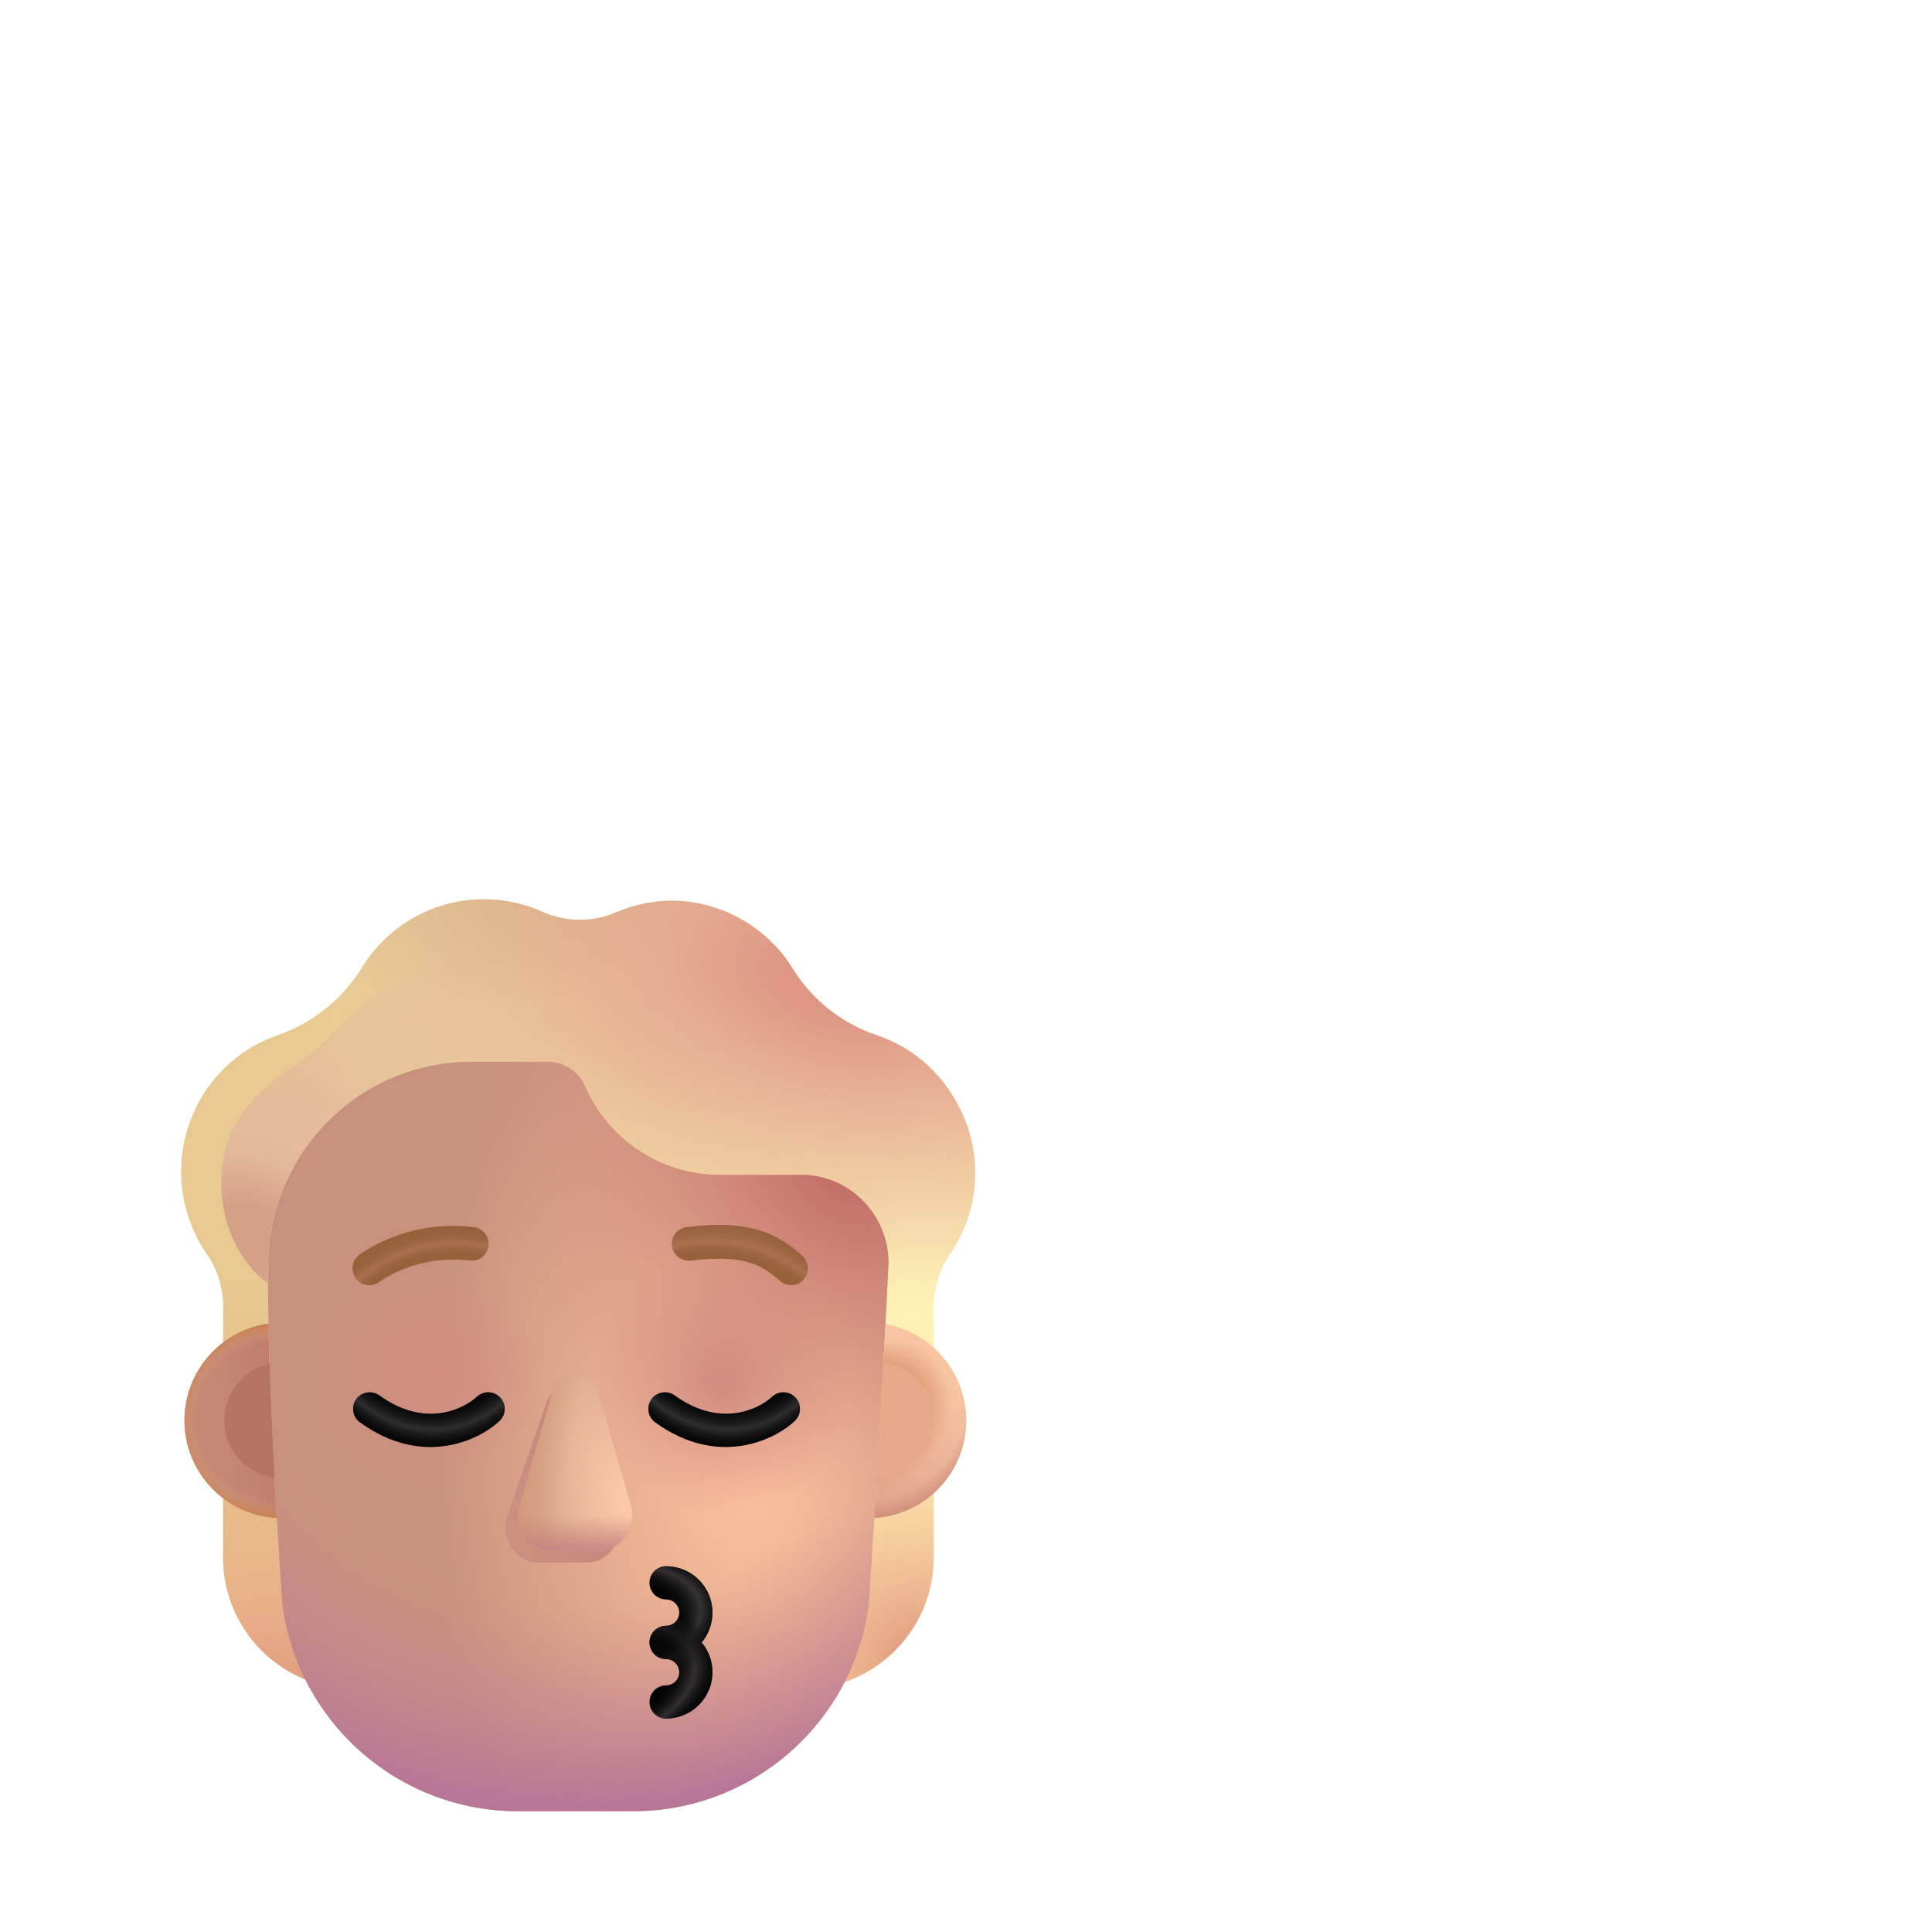 <svg width="32" height="32" viewBox="0 0 32 32" fill="none" xmlns="http://www.w3.org/2000/svg">
<path d="M14.418 25.05C14.755 25.04 15.071 24.925 15.328 24.74V25.677C15.328 26.575 14.793 27.375 13.979 27.707C14.151 27.343 14.268 26.945 14.327 26.52L14.418 25.05Z" fill="url(#paint0_radial_4524_38184)"/>
<path d="M14.418 25.05C14.755 25.04 15.071 24.925 15.328 24.74V25.677C15.328 26.575 14.793 27.375 13.979 27.707C14.151 27.343 14.268 26.945 14.327 26.52L14.418 25.05Z" fill="url(#paint1_radial_4524_38184)"/>
<path d="M4.64 25.05C4.303 25.04 3.987 24.925 3.73 24.74V25.677C3.73 26.575 4.266 27.375 5.079 27.707C4.908 27.343 4.79 26.945 4.731 26.52L4.64 25.05Z" fill="url(#paint2_radial_4524_38184)"/>
<path d="M4.64 25.05C4.303 25.04 3.987 24.925 3.73 24.74V25.677C3.73 26.575 4.266 27.375 5.079 27.707C4.908 27.343 4.79 26.945 4.731 26.52L4.64 25.05Z" fill="url(#paint3_radial_4524_38184)"/>
<path d="M15.815 18.207C15.529 17.707 15.07 17.33 14.525 17.147C13.954 16.957 13.467 16.575 13.145 16.067C12.937 15.721 12.643 15.434 12.294 15.233C11.944 15.032 11.549 14.923 11.145 14.917C10.825 14.918 10.509 14.982 10.215 15.107C10.023 15.191 9.815 15.235 9.605 15.235C9.395 15.235 9.187 15.191 8.995 15.107C8.469 14.868 7.873 14.83 7.321 14.999C6.768 15.169 6.297 15.534 5.995 16.027C5.671 16.55 5.177 16.946 4.595 17.147C4.026 17.345 3.554 17.753 3.275 18.287C3.073 18.673 2.979 19.106 3.004 19.541C3.029 19.976 3.171 20.396 3.415 20.757C3.597 21.014 3.695 21.322 3.695 21.637V25.797C3.695 26.25 3.837 26.693 4.1 27.062C4.364 27.431 4.736 27.709 5.165 27.857L7.055 28.517V21.087C7.206 20.94 7.334 20.772 7.435 20.587C7.599 20.304 7.704 19.991 7.745 19.667H8.025C8.59 19.666 9.136 19.464 9.565 19.097C9.995 19.463 10.54 19.665 11.105 19.667H11.385C11.426 19.991 11.531 20.304 11.695 20.587C11.802 20.767 11.93 20.935 12.075 21.087V28.517L13.995 27.857C14.424 27.709 14.796 27.431 15.059 27.062C15.323 26.693 15.465 26.25 15.465 25.797V21.637C15.467 21.322 15.565 21.015 15.745 20.757C15.999 20.383 16.14 19.944 16.152 19.492C16.165 19.04 16.048 18.594 15.815 18.207Z" fill="url(#paint4_linear_4524_38184)"/>
<path d="M15.815 18.207C15.529 17.707 15.07 17.33 14.525 17.147C13.954 16.957 13.467 16.575 13.145 16.067C12.937 15.721 12.643 15.434 12.294 15.233C11.944 15.032 11.549 14.923 11.145 14.917C10.825 14.918 10.509 14.982 10.215 15.107C10.023 15.191 9.815 15.235 9.605 15.235C9.395 15.235 9.187 15.191 8.995 15.107C8.469 14.868 7.873 14.83 7.321 14.999C6.768 15.169 6.297 15.534 5.995 16.027C5.671 16.55 5.177 16.946 4.595 17.147C4.026 17.345 3.554 17.753 3.275 18.287C3.073 18.673 2.979 19.106 3.004 19.541C3.029 19.976 3.171 20.396 3.415 20.757C3.597 21.014 3.695 21.322 3.695 21.637V25.797C3.695 26.25 3.837 26.693 4.1 27.062C4.364 27.431 4.736 27.709 5.165 27.857L7.055 28.517V21.087C7.206 20.94 7.334 20.772 7.435 20.587C7.599 20.304 7.704 19.991 7.745 19.667H8.025C8.59 19.666 9.136 19.464 9.565 19.097C9.995 19.463 10.54 19.665 11.105 19.667H11.385C11.426 19.991 11.531 20.304 11.695 20.587C11.802 20.767 11.93 20.935 12.075 21.087V28.517L13.995 27.857C14.424 27.709 14.796 27.431 15.059 27.062C15.323 26.693 15.465 26.25 15.465 25.797V21.637C15.467 21.322 15.565 21.015 15.745 20.757C15.999 20.383 16.14 19.944 16.152 19.492C16.165 19.04 16.048 18.594 15.815 18.207Z" fill="url(#paint5_radial_4524_38184)"/>
<path d="M15.815 18.207C15.529 17.707 15.07 17.33 14.525 17.147C13.954 16.957 13.467 16.575 13.145 16.067C12.937 15.721 12.643 15.434 12.294 15.233C11.944 15.032 11.549 14.923 11.145 14.917C10.825 14.918 10.509 14.982 10.215 15.107C10.023 15.191 9.815 15.235 9.605 15.235C9.395 15.235 9.187 15.191 8.995 15.107C8.469 14.868 7.873 14.83 7.321 14.999C6.768 15.169 6.297 15.534 5.995 16.027C5.671 16.55 5.177 16.946 4.595 17.147C4.026 17.345 3.554 17.753 3.275 18.287C3.073 18.673 2.979 19.106 3.004 19.541C3.029 19.976 3.171 20.396 3.415 20.757C3.597 21.014 3.695 21.322 3.695 21.637V25.797C3.695 26.25 3.837 26.693 4.1 27.062C4.364 27.431 4.736 27.709 5.165 27.857L7.055 28.517V21.087C7.206 20.94 7.334 20.772 7.435 20.587C7.599 20.304 7.704 19.991 7.745 19.667H8.025C8.59 19.666 9.136 19.464 9.565 19.097C9.995 19.463 10.54 19.665 11.105 19.667H11.385C11.426 19.991 11.531 20.304 11.695 20.587C11.802 20.767 11.93 20.935 12.075 21.087V28.517L13.995 27.857C14.424 27.709 14.796 27.431 15.059 27.062C15.323 26.693 15.465 26.25 15.465 25.797V21.637C15.467 21.322 15.565 21.015 15.745 20.757C15.999 20.383 16.14 19.944 16.152 19.492C16.165 19.04 16.048 18.594 15.815 18.207Z" fill="url(#paint6_radial_4524_38184)"/>
<path d="M15.815 18.207C15.529 17.707 15.07 17.33 14.525 17.147C13.954 16.957 13.467 16.575 13.145 16.067C12.937 15.721 12.643 15.434 12.294 15.233C11.944 15.032 11.549 14.923 11.145 14.917C10.825 14.918 10.509 14.982 10.215 15.107C10.023 15.191 9.815 15.235 9.605 15.235C9.395 15.235 9.187 15.191 8.995 15.107C8.469 14.868 7.873 14.83 7.321 14.999C6.768 15.169 6.297 15.534 5.995 16.027C5.671 16.55 5.177 16.946 4.595 17.147C4.026 17.345 3.554 17.753 3.275 18.287C3.073 18.673 2.979 19.106 3.004 19.541C3.029 19.976 3.171 20.396 3.415 20.757C3.597 21.014 3.695 21.322 3.695 21.637V25.797C3.695 26.25 3.837 26.693 4.1 27.062C4.364 27.431 4.736 27.709 5.165 27.857L7.055 28.517V21.087C7.206 20.94 7.334 20.772 7.435 20.587C7.599 20.304 7.704 19.991 7.745 19.667H8.025C8.59 19.666 9.136 19.464 9.565 19.097C9.995 19.463 10.54 19.665 11.105 19.667H11.385C11.426 19.991 11.531 20.304 11.695 20.587C11.802 20.767 11.93 20.935 12.075 21.087V28.517L13.995 27.857C14.424 27.709 14.796 27.431 15.059 27.062C15.323 26.693 15.465 26.25 15.465 25.797V21.637C15.467 21.322 15.565 21.015 15.745 20.757C15.999 20.383 16.14 19.944 16.152 19.492C16.165 19.04 16.048 18.594 15.815 18.207Z" fill="url(#paint7_radial_4524_38184)"/>
<path d="M15.815 18.207C15.529 17.707 15.07 17.33 14.525 17.147C13.954 16.957 13.467 16.575 13.145 16.067C12.937 15.721 12.643 15.434 12.294 15.233C11.944 15.032 11.549 14.923 11.145 14.917C10.825 14.918 10.509 14.982 10.215 15.107C10.023 15.191 9.815 15.235 9.605 15.235C9.395 15.235 9.187 15.191 8.995 15.107C8.469 14.868 7.873 14.83 7.321 14.999C6.768 15.169 6.297 15.534 5.995 16.027C5.671 16.55 5.177 16.946 4.595 17.147C4.026 17.345 3.554 17.753 3.275 18.287C3.073 18.673 2.979 19.106 3.004 19.541C3.029 19.976 3.171 20.396 3.415 20.757C3.597 21.014 3.695 21.322 3.695 21.637V25.797C3.695 26.25 3.837 26.693 4.1 27.062C4.364 27.431 4.736 27.709 5.165 27.857L7.055 28.517V21.087C7.206 20.94 7.334 20.772 7.435 20.587C7.599 20.304 7.704 19.991 7.745 19.667H8.025C8.59 19.666 9.136 19.464 9.565 19.097C9.995 19.463 10.54 19.665 11.105 19.667H11.385C11.426 19.991 11.531 20.304 11.695 20.587C11.802 20.767 11.93 20.935 12.075 21.087V28.517L13.995 27.857C14.424 27.709 14.796 27.431 15.059 27.062C15.323 26.693 15.465 26.25 15.465 25.797V21.637C15.467 21.322 15.565 21.015 15.745 20.757C15.999 20.383 16.14 19.944 16.152 19.492C16.165 19.04 16.048 18.594 15.815 18.207Z" fill="url(#paint8_radial_4524_38184)"/>
<path d="M15.815 18.207C15.529 17.707 15.07 17.33 14.525 17.147C13.954 16.957 13.467 16.575 13.145 16.067C12.937 15.721 12.643 15.434 12.294 15.233C11.944 15.032 11.549 14.923 11.145 14.917C10.825 14.918 10.509 14.982 10.215 15.107C10.023 15.191 9.815 15.235 9.605 15.235C9.395 15.235 9.187 15.191 8.995 15.107C8.469 14.868 7.873 14.83 7.321 14.999C6.768 15.169 6.297 15.534 5.995 16.027C5.671 16.55 5.177 16.946 4.595 17.147C4.026 17.345 3.554 17.753 3.275 18.287C3.073 18.673 2.979 19.106 3.004 19.541C3.029 19.976 3.171 20.396 3.415 20.757C3.597 21.014 3.695 21.322 3.695 21.637V25.797C3.695 26.25 3.837 26.693 4.1 27.062C4.364 27.431 4.736 27.709 5.165 27.857L7.055 28.517V21.087C7.206 20.94 7.334 20.772 7.435 20.587C7.599 20.304 7.704 19.991 7.745 19.667H8.025C8.59 19.666 9.136 19.464 9.565 19.097C9.995 19.463 10.54 19.665 11.105 19.667H11.385C11.426 19.991 11.531 20.304 11.695 20.587C11.802 20.767 11.93 20.935 12.075 21.087V28.517L13.995 27.857C14.424 27.709 14.796 27.431 15.059 27.062C15.323 26.693 15.465 26.25 15.465 25.797V21.637C15.467 21.322 15.565 21.015 15.745 20.757C15.999 20.383 16.14 19.944 16.152 19.492C16.165 19.04 16.048 18.594 15.815 18.207Z" fill="url(#paint9_radial_4524_38184)"/>
<path d="M15.815 18.207C15.529 17.707 15.07 17.33 14.525 17.147C13.954 16.957 13.467 16.575 13.145 16.067C12.937 15.721 12.643 15.434 12.294 15.233C11.944 15.032 11.549 14.923 11.145 14.917C10.825 14.918 10.509 14.982 10.215 15.107C10.023 15.191 9.815 15.235 9.605 15.235C9.395 15.235 9.187 15.191 8.995 15.107C8.469 14.868 7.873 14.83 7.321 14.999C6.768 15.169 6.297 15.534 5.995 16.027C5.671 16.55 5.177 16.946 4.595 17.147C4.026 17.345 3.554 17.753 3.275 18.287C3.073 18.673 2.979 19.106 3.004 19.541C3.029 19.976 3.171 20.396 3.415 20.757C3.597 21.014 3.695 21.322 3.695 21.637V25.797C3.695 26.25 3.837 26.693 4.1 27.062C4.364 27.431 4.736 27.709 5.165 27.857L7.055 28.517V21.087C7.206 20.94 7.334 20.772 7.435 20.587C7.599 20.304 7.704 19.991 7.745 19.667H8.025C8.59 19.666 9.136 19.464 9.565 19.097C9.995 19.463 10.54 19.665 11.105 19.667H11.385C11.426 19.991 11.531 20.304 11.695 20.587C11.802 20.767 11.93 20.935 12.075 21.087V28.517L13.995 27.857C14.424 27.709 14.796 27.431 15.059 27.062C15.323 26.693 15.465 26.25 15.465 25.797V21.637C15.467 21.322 15.565 21.015 15.745 20.757C15.999 20.383 16.14 19.944 16.152 19.492C16.165 19.04 16.048 18.594 15.815 18.207Z" fill="url(#paint10_radial_4524_38184)"/>
<path d="M15.815 18.207C15.529 17.707 15.07 17.33 14.525 17.147C13.954 16.957 13.467 16.575 13.145 16.067C12.937 15.721 12.643 15.434 12.294 15.233C11.944 15.032 11.549 14.923 11.145 14.917C10.825 14.918 10.509 14.982 10.215 15.107C10.023 15.191 9.815 15.235 9.605 15.235C9.395 15.235 9.187 15.191 8.995 15.107C8.469 14.868 7.873 14.83 7.321 14.999C6.768 15.169 6.297 15.534 5.995 16.027C5.671 16.55 5.177 16.946 4.595 17.147C4.026 17.345 3.554 17.753 3.275 18.287C3.073 18.673 2.979 19.106 3.004 19.541C3.029 19.976 3.171 20.396 3.415 20.757C3.597 21.014 3.695 21.322 3.695 21.637V25.797C3.695 26.25 3.837 26.693 4.1 27.062C4.364 27.431 4.736 27.709 5.165 27.857L7.055 28.517V21.087C7.206 20.94 7.334 20.772 7.435 20.587C7.599 20.304 7.704 19.991 7.745 19.667H8.025C8.59 19.666 9.136 19.464 9.565 19.097C9.995 19.463 10.54 19.665 11.105 19.667H11.385C11.426 19.991 11.531 20.304 11.695 20.587C11.802 20.767 11.93 20.935 12.075 21.087V28.517L13.995 27.857C14.424 27.709 14.796 27.431 15.059 27.062C15.323 26.693 15.465 26.25 15.465 25.797V21.637C15.467 21.322 15.565 21.015 15.745 20.757C15.999 20.383 16.14 19.944 16.152 19.492C16.165 19.04 16.048 18.594 15.815 18.207Z" fill="url(#paint11_radial_4524_38184)"/>
<path d="M4.677 26.574C4.936 28.538 6.607 30 8.585 30H10.483C12.461 30 14.132 28.538 14.391 26.574C14.51 24.68 14.629 22.793 14.717 20.899C14.706 20.128 14.098 19.491 13.33 19.459H11.922C10.961 19.459 10.092 18.892 9.697 18.008C9.596 17.754 9.351 17.587 9.078 17.587H7.798C5.942 17.587 4.438 19.108 4.438 20.985C4.438 22.857 4.554 24.698 4.677 26.574Z" fill="url(#paint12_radial_4524_38184)"/>
<path d="M4.677 26.574C4.936 28.538 6.607 30 8.585 30H10.483C12.461 30 14.132 28.538 14.391 26.574C14.51 24.68 14.629 22.793 14.717 20.899C14.706 20.128 14.098 19.491 13.33 19.459H11.922C10.961 19.459 10.092 18.892 9.697 18.008C9.596 17.754 9.351 17.587 9.078 17.587H7.798C5.942 17.587 4.438 19.108 4.438 20.985C4.438 22.857 4.554 24.698 4.677 26.574Z" fill="url(#paint13_radial_4524_38184)"/>
<path d="M4.677 26.574C4.936 28.538 6.607 30 8.585 30H10.483C12.461 30 14.132 28.538 14.391 26.574C14.51 24.68 14.629 22.793 14.717 20.899C14.706 20.128 14.098 19.491 13.33 19.459H11.922C10.961 19.459 10.092 18.892 9.697 18.008C9.596 17.754 9.351 17.587 9.078 17.587H7.798C5.942 17.587 4.438 19.108 4.438 20.985C4.438 22.857 4.554 24.698 4.677 26.574Z" fill="url(#paint14_radial_4524_38184)"/>
<path d="M4.677 26.574C4.936 28.538 6.607 30 8.585 30H10.483C12.461 30 14.132 28.538 14.391 26.574C14.51 24.68 14.629 22.793 14.717 20.899C14.706 20.128 14.098 19.491 13.33 19.459H11.922C10.961 19.459 10.092 18.892 9.697 18.008C9.596 17.754 9.351 17.587 9.078 17.587H7.798C5.942 17.587 4.438 19.108 4.438 20.985C4.438 22.857 4.554 24.698 4.677 26.574Z" fill="url(#paint15_radial_4524_38184)"/>
<path d="M4.677 26.574C4.936 28.538 6.607 30 8.585 30H10.483C12.461 30 14.132 28.538 14.391 26.574C14.51 24.68 14.629 22.793 14.717 20.899C14.706 20.128 14.098 19.491 13.33 19.459H11.922C10.961 19.459 10.092 18.892 9.697 18.008C9.596 17.754 9.351 17.587 9.078 17.587H7.798C5.942 17.587 4.438 19.108 4.438 20.985C4.438 22.857 4.554 24.698 4.677 26.574Z" fill="url(#paint16_radial_4524_38184)"/>
<path d="M11.251 26.71C11.251 26.59 11.153 26.492 11.033 26.492C10.881 26.492 10.758 26.369 10.758 26.217C10.758 26.066 10.881 25.942 11.033 25.942C11.457 25.942 11.801 26.286 11.801 26.71C11.801 26.898 11.734 27.07 11.622 27.204C11.734 27.337 11.801 27.509 11.801 27.697C11.801 28.121 11.457 28.465 11.033 28.465C10.881 28.465 10.758 28.342 10.758 28.19C10.758 28.038 10.881 27.915 11.033 27.915C11.153 27.915 11.251 27.817 11.251 27.697C11.251 27.576 11.153 27.479 11.033 27.479C10.881 27.479 10.758 27.356 10.758 27.204C10.758 27.052 10.881 26.929 11.033 26.929C11.153 26.929 11.251 26.831 11.251 26.71Z" fill="#010101"/>
<path d="M11.251 26.71C11.251 26.59 11.153 26.492 11.033 26.492C10.881 26.492 10.758 26.369 10.758 26.217C10.758 26.066 10.881 25.942 11.033 25.942C11.457 25.942 11.801 26.286 11.801 26.71C11.801 26.898 11.734 27.07 11.622 27.204C11.734 27.337 11.801 27.509 11.801 27.697C11.801 28.121 11.457 28.465 11.033 28.465C10.881 28.465 10.758 28.342 10.758 28.19C10.758 28.038 10.881 27.915 11.033 27.915C11.153 27.915 11.251 27.817 11.251 27.697C11.251 27.576 11.153 27.479 11.033 27.479C10.881 27.479 10.758 27.356 10.758 27.204C10.758 27.052 10.881 26.929 11.033 26.929C11.153 26.929 11.251 26.831 11.251 26.71Z" fill="url(#paint17_radial_4524_38184)"/>
<path d="M11.251 26.71C11.251 26.59 11.153 26.492 11.033 26.492C10.881 26.492 10.758 26.369 10.758 26.217C10.758 26.066 10.881 25.942 11.033 25.942C11.457 25.942 11.801 26.286 11.801 26.71C11.801 26.898 11.734 27.07 11.622 27.204C11.734 27.337 11.801 27.509 11.801 27.697C11.801 28.121 11.457 28.465 11.033 28.465C10.881 28.465 10.758 28.342 10.758 28.19C10.758 28.038 10.881 27.915 11.033 27.915C11.153 27.915 11.251 27.817 11.251 27.697C11.251 27.576 11.153 27.479 11.033 27.479C10.881 27.479 10.758 27.356 10.758 27.204C10.758 27.052 10.881 26.929 11.033 26.929C11.153 26.929 11.251 26.831 11.251 26.71Z" fill="url(#paint18_radial_4524_38184)"/>
<path d="M11.251 26.71C11.251 26.59 11.153 26.492 11.033 26.492C10.881 26.492 10.758 26.369 10.758 26.217C10.758 26.066 10.881 25.942 11.033 25.942C11.457 25.942 11.801 26.286 11.801 26.71C11.801 26.898 11.734 27.07 11.622 27.204C11.734 27.337 11.801 27.509 11.801 27.697C11.801 28.121 11.457 28.465 11.033 28.465C10.881 28.465 10.758 28.342 10.758 28.19C10.758 28.038 10.881 27.915 11.033 27.915C11.153 27.915 11.251 27.817 11.251 27.697C11.251 27.576 11.153 27.479 11.033 27.479C10.881 27.479 10.758 27.356 10.758 27.204C10.758 27.052 10.881 26.929 11.033 26.929C11.153 26.929 11.251 26.831 11.251 26.71Z" fill="url(#paint19_radial_4524_38184)"/>
<path d="M9.039 23.271L8.4 25.12C8.291 25.501 8.553 25.881 8.924 25.881H9.715C10.085 25.881 10.347 25.495 10.238 25.12L9.704 23.271C9.589 22.862 9.159 22.862 9.039 23.271Z" fill="#C28178"/>
<path d="M9.039 23.271L8.4 25.12C8.291 25.501 8.553 25.881 8.924 25.881H9.715C10.085 25.881 10.347 25.495 10.238 25.12L9.704 23.271C9.589 22.862 9.159 22.862 9.039 23.271Z" fill="url(#paint20_radial_4524_38184)"/>
<path d="M9.145 23.075L8.611 24.924C8.502 25.304 8.764 25.684 9.135 25.684H9.925C10.296 25.684 10.558 25.298 10.449 24.924L9.915 23.075C9.8 22.665 9.265 22.665 9.145 23.075Z" fill="#D6A787"/>
<path d="M9.145 23.075L8.611 24.924C8.502 25.304 8.764 25.684 9.135 25.684H9.925C10.296 25.684 10.558 25.298 10.449 24.924L9.915 23.075C9.8 22.665 9.265 22.665 9.145 23.075Z" fill="url(#paint21_radial_4524_38184)"/>
<path d="M9.145 23.075L8.611 24.924C8.502 25.304 8.764 25.684 9.135 25.684H9.925C10.296 25.684 10.558 25.298 10.449 24.924L9.915 23.075C9.8 22.665 9.265 22.665 9.145 23.075Z" fill="url(#paint22_linear_4524_38184)"/>
<path d="M9.145 23.075L8.611 24.924C8.502 25.304 8.764 25.684 9.135 25.684H9.925C10.296 25.684 10.558 25.298 10.449 24.924L9.915 23.075C9.8 22.665 9.265 22.665 9.145 23.075Z" fill="url(#paint23_linear_4524_38184)"/>
<path d="M13.285 20.796C13.109 20.643 12.904 20.48 12.594 20.383C12.287 20.286 11.904 20.26 11.374 20.325C11.221 20.344 11.112 20.483 11.131 20.636C11.15 20.789 11.289 20.898 11.442 20.879C11.926 20.82 12.222 20.851 12.426 20.915C12.625 20.977 12.76 21.079 12.919 21.217C13.035 21.318 13.211 21.306 13.312 21.19C13.413 21.074 13.401 20.898 13.285 20.796Z" fill="#A06937"/>
<path d="M13.285 20.796C13.109 20.643 12.904 20.48 12.594 20.383C12.287 20.286 11.904 20.26 11.374 20.325C11.221 20.344 11.112 20.483 11.131 20.636C11.15 20.789 11.289 20.898 11.442 20.879C11.926 20.82 12.222 20.851 12.426 20.915C12.625 20.977 12.76 21.079 12.919 21.217C13.035 21.318 13.211 21.306 13.312 21.19C13.413 21.074 13.401 20.898 13.285 20.796Z" fill="url(#paint24_radial_4524_38184)"/>
<path d="M6.098 20.687C6.188 20.633 6.319 20.563 6.483 20.499C6.813 20.369 7.283 20.257 7.847 20.326C7.999 20.344 8.108 20.483 8.09 20.636C8.071 20.789 7.932 20.898 7.779 20.879C7.328 20.824 6.952 20.914 6.687 21.018C6.555 21.07 6.453 21.125 6.384 21.166C6.35 21.186 6.324 21.203 6.309 21.214C6.301 21.22 6.295 21.224 6.292 21.226L6.289 21.228C6.168 21.322 5.993 21.3 5.899 21.178C5.804 21.057 5.826 20.881 5.948 20.787L6.098 20.687Z" fill="#A06937"/>
<path d="M6.098 20.687C6.188 20.633 6.319 20.563 6.483 20.499C6.813 20.369 7.283 20.257 7.847 20.326C7.999 20.344 8.108 20.483 8.09 20.636C8.071 20.789 7.932 20.898 7.779 20.879C7.328 20.824 6.952 20.914 6.687 21.018C6.555 21.07 6.453 21.125 6.384 21.166C6.35 21.186 6.324 21.203 6.309 21.214C6.301 21.22 6.295 21.224 6.292 21.226L6.289 21.228C6.168 21.322 5.993 21.3 5.899 21.178C5.804 21.057 5.826 20.881 5.948 20.787L6.098 20.687Z" fill="url(#paint25_radial_4524_38184)"/>
<path d="M9.762 18.145C9.739 18.1 9.717 18.055 9.696 18.008C9.595 17.754 9.349 17.587 9.077 17.587H7.797C5.94 17.587 4.436 19.108 4.436 20.985V21.262C4.094 21.002 3.664 20.453 3.664 19.565C3.664 18.487 4.45 17.942 4.952 17.594C5.093 17.496 5.212 17.414 5.284 17.34C5.315 17.308 5.348 17.273 5.385 17.234C5.736 16.861 6.363 16.197 7.456 15.906C7.993 15.764 8.536 15.73 8.978 15.741C9.45 15.752 9.784 16.161 9.784 16.634V18.132L9.762 18.145Z" fill="url(#paint26_radial_4524_38184)"/>
<path d="M14.48 25.142C14.547 24.072 14.611 23.003 14.666 21.933C15.426 22.066 16.004 22.729 16.004 23.527C16.004 24.389 15.33 25.093 14.48 25.142Z" fill="url(#paint27_linear_4524_38184)"/>
<path d="M14.48 25.142C14.547 24.072 14.611 23.003 14.666 21.933C15.426 22.066 16.004 22.729 16.004 23.527C16.004 24.389 15.33 25.093 14.48 25.142Z" fill="url(#paint28_radial_4524_38184)"/>
<path d="M14.48 25.142C14.547 24.072 14.611 23.003 14.666 21.933C15.426 22.066 16.004 22.729 16.004 23.527C16.004 24.389 15.33 25.093 14.48 25.142Z" fill="url(#paint29_radial_4524_38184)"/>
<path d="M4.445 21.924C3.659 22.035 3.055 22.71 3.055 23.526C3.055 24.39 3.732 25.096 4.584 25.142C4.519 24.067 4.466 22.999 4.445 21.924Z" fill="url(#paint30_linear_4524_38184)"/>
<path d="M4.445 21.924C3.659 22.035 3.055 22.71 3.055 23.526C3.055 24.39 3.732 25.096 4.584 25.142C4.519 24.067 4.466 22.999 4.445 21.924Z" fill="url(#paint31_radial_4524_38184)"/>
<path d="M4.465 22.589C4.035 22.685 3.715 23.068 3.715 23.526C3.715 24.014 4.078 24.417 4.549 24.479C4.514 23.849 4.484 23.219 4.465 22.589Z" fill="#B57562"/>
<path d="M14.52 24.488C14.558 23.849 14.596 23.211 14.631 22.573C15.105 22.632 15.472 23.037 15.472 23.527C15.472 24.054 15.046 24.483 14.52 24.488Z" fill="#E6AA8B"/>
<path fill-rule="evenodd" clip-rule="evenodd" d="M10.792 23.174C10.702 23.297 10.729 23.469 10.852 23.558C11.872 24.299 12.809 23.87 13.164 23.535C13.274 23.431 13.279 23.257 13.175 23.147C13.071 23.036 12.897 23.031 12.786 23.136C12.572 23.337 11.929 23.66 11.176 23.113C11.053 23.024 10.881 23.051 10.792 23.174Z" fill="#010101"/>
<path fill-rule="evenodd" clip-rule="evenodd" d="M10.792 23.174C10.702 23.297 10.729 23.469 10.852 23.558C11.872 24.299 12.809 23.87 13.164 23.535C13.274 23.431 13.279 23.257 13.175 23.147C13.071 23.036 12.897 23.031 12.786 23.136C12.572 23.337 11.929 23.66 11.176 23.113C11.053 23.024 10.881 23.051 10.792 23.174Z" fill="url(#paint32_radial_4524_38184)"/>
<path fill-rule="evenodd" clip-rule="evenodd" d="M5.901 23.174C5.812 23.297 5.839 23.469 5.962 23.558C6.982 24.299 7.919 23.87 8.273 23.535C8.384 23.431 8.389 23.257 8.284 23.147C8.18 23.036 8.006 23.031 7.896 23.136C7.682 23.337 7.038 23.66 6.285 23.113C6.162 23.024 5.99 23.051 5.901 23.174Z" fill="#010101"/>
<path fill-rule="evenodd" clip-rule="evenodd" d="M5.901 23.174C5.812 23.297 5.839 23.469 5.962 23.558C6.982 24.299 7.919 23.87 8.273 23.535C8.384 23.431 8.389 23.257 8.284 23.147C8.18 23.036 8.006 23.031 7.896 23.136C7.682 23.337 7.038 23.66 6.285 23.113C6.162 23.024 5.99 23.051 5.901 23.174Z" fill="url(#paint33_radial_4524_38184)"/>
<defs>
<radialGradient id="paint0_radial_4524_38184" cx="0" cy="0" r="1" gradientUnits="userSpaceOnUse" gradientTransform="translate(15.109 24.74) rotate(103.169) scale(3.851 4.575)">
<stop offset="0.043" stop-color="#FFC135"/>
<stop offset="1" stop-color="#E26839"/>
</radialGradient>
<radialGradient id="paint1_radial_4524_38184" cx="0" cy="0" r="1" gradientUnits="userSpaceOnUse" gradientTransform="translate(14.359 25.01) rotate(53.902) scale(0.501 0.425)">
<stop stop-color="#E18C2A"/>
<stop offset="1" stop-color="#E18C2A" stop-opacity="0"/>
</radialGradient>
<radialGradient id="paint2_radial_4524_38184" cx="0" cy="0" r="1" gradientUnits="userSpaceOnUse" gradientTransform="translate(3.95 24.858) rotate(71.234) scale(4.168 1.894)">
<stop stop-color="#D57A26"/>
<stop offset="1" stop-color="#D06A3C"/>
</radialGradient>
<radialGradient id="paint3_radial_4524_38184" cx="0" cy="0" r="1" gradientUnits="userSpaceOnUse" gradientTransform="translate(4.616 24.85) rotate(72.29) scale(1.053 0.924)">
<stop offset="0.263" stop-color="#BE691E"/>
<stop offset="0.977" stop-color="#BE691E" stop-opacity="0"/>
</radialGradient>
<linearGradient id="paint4_linear_4524_38184" x1="15.057" y1="20.417" x2="4.713" y2="20.417" gradientUnits="userSpaceOnUse">
<stop stop-color="#FFF6B9"/>
<stop offset="1" stop-color="#E7C991"/>
</linearGradient>
<radialGradient id="paint5_radial_4524_38184" cx="0" cy="0" r="1" gradientUnits="userSpaceOnUse" gradientTransform="translate(4.233 27.492) rotate(-90) scale(6.298 6.577)">
<stop stop-color="#E7B286"/>
<stop offset="1" stop-color="#E7B286" stop-opacity="0"/>
</radialGradient>
<radialGradient id="paint6_radial_4524_38184" cx="0" cy="0" r="1" gradientUnits="userSpaceOnUse" gradientTransform="translate(14.543 27.492) rotate(-90) scale(6.298 6.577)">
<stop stop-color="#F6CB9C"/>
<stop offset="1" stop-color="#F6CB9C" stop-opacity="0"/>
</radialGradient>
<radialGradient id="paint7_radial_4524_38184" cx="0" cy="0" r="1" gradientUnits="userSpaceOnUse" gradientTransform="translate(13.773 16.61) rotate(-147.087) scale(3.958 2.887)">
<stop stop-color="#FFFFC1"/>
<stop offset="1" stop-color="#FFFFC1" stop-opacity="0"/>
</radialGradient>
<radialGradient id="paint8_radial_4524_38184" cx="0" cy="0" r="1" gradientUnits="userSpaceOnUse" gradientTransform="translate(8.652 13.849) rotate(70.118) scale(2.719 4.518)">
<stop offset="0.287" stop-color="#DDCA94"/>
<stop offset="1" stop-color="#DDCA94" stop-opacity="0"/>
</radialGradient>
<radialGradient id="paint9_radial_4524_38184" cx="0" cy="0" r="1" gradientUnits="userSpaceOnUse" gradientTransform="translate(13.881 16.232) rotate(103.496) scale(5.266 8.966)">
<stop offset="0.115" stop-color="#DE9785"/>
<stop offset="1" stop-color="#DE9785" stop-opacity="0"/>
</radialGradient>
<radialGradient id="paint10_radial_4524_38184" cx="0" cy="0" r="1" gradientUnits="userSpaceOnUse" gradientTransform="translate(15.361 27.626) rotate(163.316) scale(3.102)">
<stop stop-color="#DA8F78"/>
<stop offset="1" stop-color="#F7BF94" stop-opacity="0"/>
</radialGradient>
<radialGradient id="paint11_radial_4524_38184" cx="0" cy="0" r="1" gradientUnits="userSpaceOnUse" gradientTransform="translate(4.587 28.517) scale(3.673)">
<stop stop-color="#DA8F78"/>
<stop offset="1" stop-color="#F7BF94" stop-opacity="0"/>
</radialGradient>
<radialGradient id="paint12_radial_4524_38184" cx="0" cy="0" r="1" gradientUnits="userSpaceOnUse" gradientTransform="translate(12.354 23.793) rotate(180) scale(5.258 9.301)">
<stop stop-color="#FFC59F"/>
<stop offset="1" stop-color="#C8917D"/>
</radialGradient>
<radialGradient id="paint13_radial_4524_38184" cx="0" cy="0" r="1" gradientUnits="userSpaceOnUse" gradientTransform="translate(9.577 21.241) rotate(90) scale(8.759 9.535)">
<stop offset="0.613" stop-color="#CC8C8F" stop-opacity="0"/>
<stop offset="1" stop-color="#B77598"/>
</radialGradient>
<radialGradient id="paint14_radial_4524_38184" cx="0" cy="0" r="1" gradientUnits="userSpaceOnUse" gradientTransform="translate(11.934 22.927) rotate(-90) scale(2.185 2.149)">
<stop stop-color="#D38D82"/>
<stop offset="1" stop-color="#D38D82" stop-opacity="0"/>
</radialGradient>
<radialGradient id="paint15_radial_4524_38184" cx="0" cy="0" r="1" gradientUnits="userSpaceOnUse" gradientTransform="translate(7.159 22.77) rotate(-90) scale(1.779 1.75)">
<stop stop-color="#D38D82"/>
<stop offset="1" stop-color="#D38D82" stop-opacity="0"/>
</radialGradient>
<radialGradient id="paint16_radial_4524_38184" cx="0" cy="0" r="1" gradientUnits="userSpaceOnUse" gradientTransform="translate(14.057 19.275) rotate(125.167) scale(5.527 6.23)">
<stop stop-color="#BF6964"/>
<stop offset="1" stop-color="#CD8A80" stop-opacity="0"/>
</radialGradient>
<radialGradient id="paint17_radial_4524_38184" cx="0" cy="0" r="1" gradientUnits="userSpaceOnUse" gradientTransform="translate(8.61 27.271) rotate(166.23) scale(9.416 3.797)">
<stop offset="0.267" stop-opacity="0"/>
<stop offset="0.326" stop-color="#363234"/>
<stop offset="0.381" stop-opacity="0"/>
</radialGradient>
<radialGradient id="paint18_radial_4524_38184" cx="0" cy="0" r="1" gradientUnits="userSpaceOnUse" gradientTransform="translate(8.54 28.025) rotate(170.692) scale(9.196 3.909)">
<stop offset="0.267" stop-opacity="0"/>
<stop offset="0.326" stop-color="#332F31"/>
<stop offset="0.381" stop-opacity="0"/>
</radialGradient>
<radialGradient id="paint19_radial_4524_38184" cx="0" cy="0" r="1" gradientUnits="userSpaceOnUse" gradientTransform="translate(11.027 27.257) rotate(88.002) scale(0.606)">
<stop stop-color="#080808"/>
<stop offset="1" stop-color="#080808" stop-opacity="0"/>
</radialGradient>
<radialGradient id="paint20_radial_4524_38184" cx="0" cy="0" r="1" gradientUnits="userSpaceOnUse" gradientTransform="translate(-1.651 35.598) rotate(-72.474) scale(22.322 14.345)">
<stop offset="0.672" stop-color="#CF9584"/>
<stop offset="0.891" stop-color="#CF9584" stop-opacity="0"/>
</radialGradient>
<radialGradient id="paint21_radial_4524_38184" cx="0" cy="0" r="1" gradientUnits="userSpaceOnUse" gradientTransform="translate(10.319 24.836) rotate(-104.75) scale(2.755 1.474)">
<stop offset="0.017" stop-color="#FDC9A8"/>
<stop offset="1" stop-color="#FDC9A8" stop-opacity="0"/>
</radialGradient>
<linearGradient id="paint22_linear_4524_38184" x1="8.478" y1="24.855" x2="9.339" y2="24.953" gradientUnits="userSpaceOnUse">
<stop stop-color="#D1987A"/>
<stop offset="1" stop-color="#D1987A" stop-opacity="0"/>
</linearGradient>
<linearGradient id="paint23_linear_4524_38184" x1="9.53" y1="25.785" x2="9.53" y2="25.121" gradientUnits="userSpaceOnUse">
<stop stop-color="#C57F82"/>
<stop offset="1" stop-color="#C57F82" stop-opacity="0"/>
</linearGradient>
<radialGradient id="paint24_radial_4524_38184" cx="0" cy="0" r="1" gradientUnits="userSpaceOnUse" gradientTransform="translate(11.795 26.636) rotate(90) scale(13.444 8.243)">
<stop offset="0.422" stop-color="#744031" stop-opacity="0"/>
<stop offset="0.452" stop-color="#AA714F"/>
<stop offset="0.501" stop-color="#744031" stop-opacity="0"/>
</radialGradient>
<radialGradient id="paint25_radial_4524_38184" cx="0" cy="0" r="1" gradientUnits="userSpaceOnUse" gradientTransform="translate(8.433 26.636) rotate(75.964) scale(13.857 8.61)">
<stop offset="0.419" stop-color="#744031" stop-opacity="0"/>
<stop offset="0.444" stop-color="#AA714F"/>
<stop offset="0.474" stop-color="#744031" stop-opacity="0"/>
</radialGradient>
<radialGradient id="paint26_radial_4524_38184" cx="0" cy="0" r="1" gradientUnits="userSpaceOnUse" gradientTransform="translate(4.067 20.526) rotate(-57.724) scale(6.061 6.715)">
<stop offset="0.093" stop-color="#D5A088"/>
<stop offset="0.233" stop-color="#E4B99B"/>
<stop offset="1" stop-color="#E4B99B" stop-opacity="0"/>
</radialGradient>
<linearGradient id="paint27_linear_4524_38184" x1="16.004" y1="22.953" x2="14.79" y2="25.142" gradientUnits="userSpaceOnUse">
<stop stop-color="#F8C5A2"/>
<stop offset="1" stop-color="#E0A48C"/>
</linearGradient>
<radialGradient id="paint28_radial_4524_38184" cx="0" cy="0" r="1" gradientUnits="userSpaceOnUse" gradientTransform="translate(14.175 22.886) rotate(74.347) scale(2.343 2.236)">
<stop offset="0.856" stop-color="#CE8D79" stop-opacity="0"/>
<stop offset="1" stop-color="#CE8D79"/>
</radialGradient>
<radialGradient id="paint29_radial_4524_38184" cx="0" cy="0" r="1" gradientUnits="userSpaceOnUse" gradientTransform="translate(14.537 23.434) rotate(-53.92) scale(1.345 1.128)">
<stop offset="0.664" stop-color="#E3A17B"/>
<stop offset="1" stop-color="#E3A17B" stop-opacity="0"/>
</radialGradient>
<linearGradient id="paint30_linear_4524_38184" x1="3.645" y1="23.661" x2="5.111" y2="23.533" gradientUnits="userSpaceOnUse">
<stop stop-color="#C48874"/>
<stop offset="1" stop-color="#BD776C"/>
</linearGradient>
<radialGradient id="paint31_radial_4524_38184" cx="0" cy="0" r="1" gradientUnits="userSpaceOnUse" gradientTransform="translate(4.584 23.533) rotate(-171.68) scale(1.703 1.674)">
<stop offset="0.775" stop-color="#DCA187" stop-opacity="0"/>
<stop offset="1" stop-color="#C77937"/>
<stop offset="1" stop-color="#DCA187"/>
</radialGradient>
<radialGradient id="paint32_radial_4524_38184" cx="0" cy="0" r="1" gradientUnits="userSpaceOnUse" gradientTransform="translate(11.915 19.506) rotate(-93.173) scale(9.042 5.689)">
<stop offset="0.411" stop-opacity="0"/>
<stop offset="0.462" stop-color="#3C393B" stop-opacity="0.8"/>
<stop offset="0.505" stop-opacity="0"/>
</radialGradient>
<radialGradient id="paint33_radial_4524_38184" cx="0" cy="0" r="1" gradientUnits="userSpaceOnUse" gradientTransform="translate(7.024 19.506) rotate(-93.173) scale(9.042 5.689)">
<stop offset="0.411" stop-opacity="0"/>
<stop offset="0.462" stop-color="#3C393B" stop-opacity="0.8"/>
<stop offset="0.505" stop-opacity="0"/>
</radialGradient>
</defs>
</svg>
